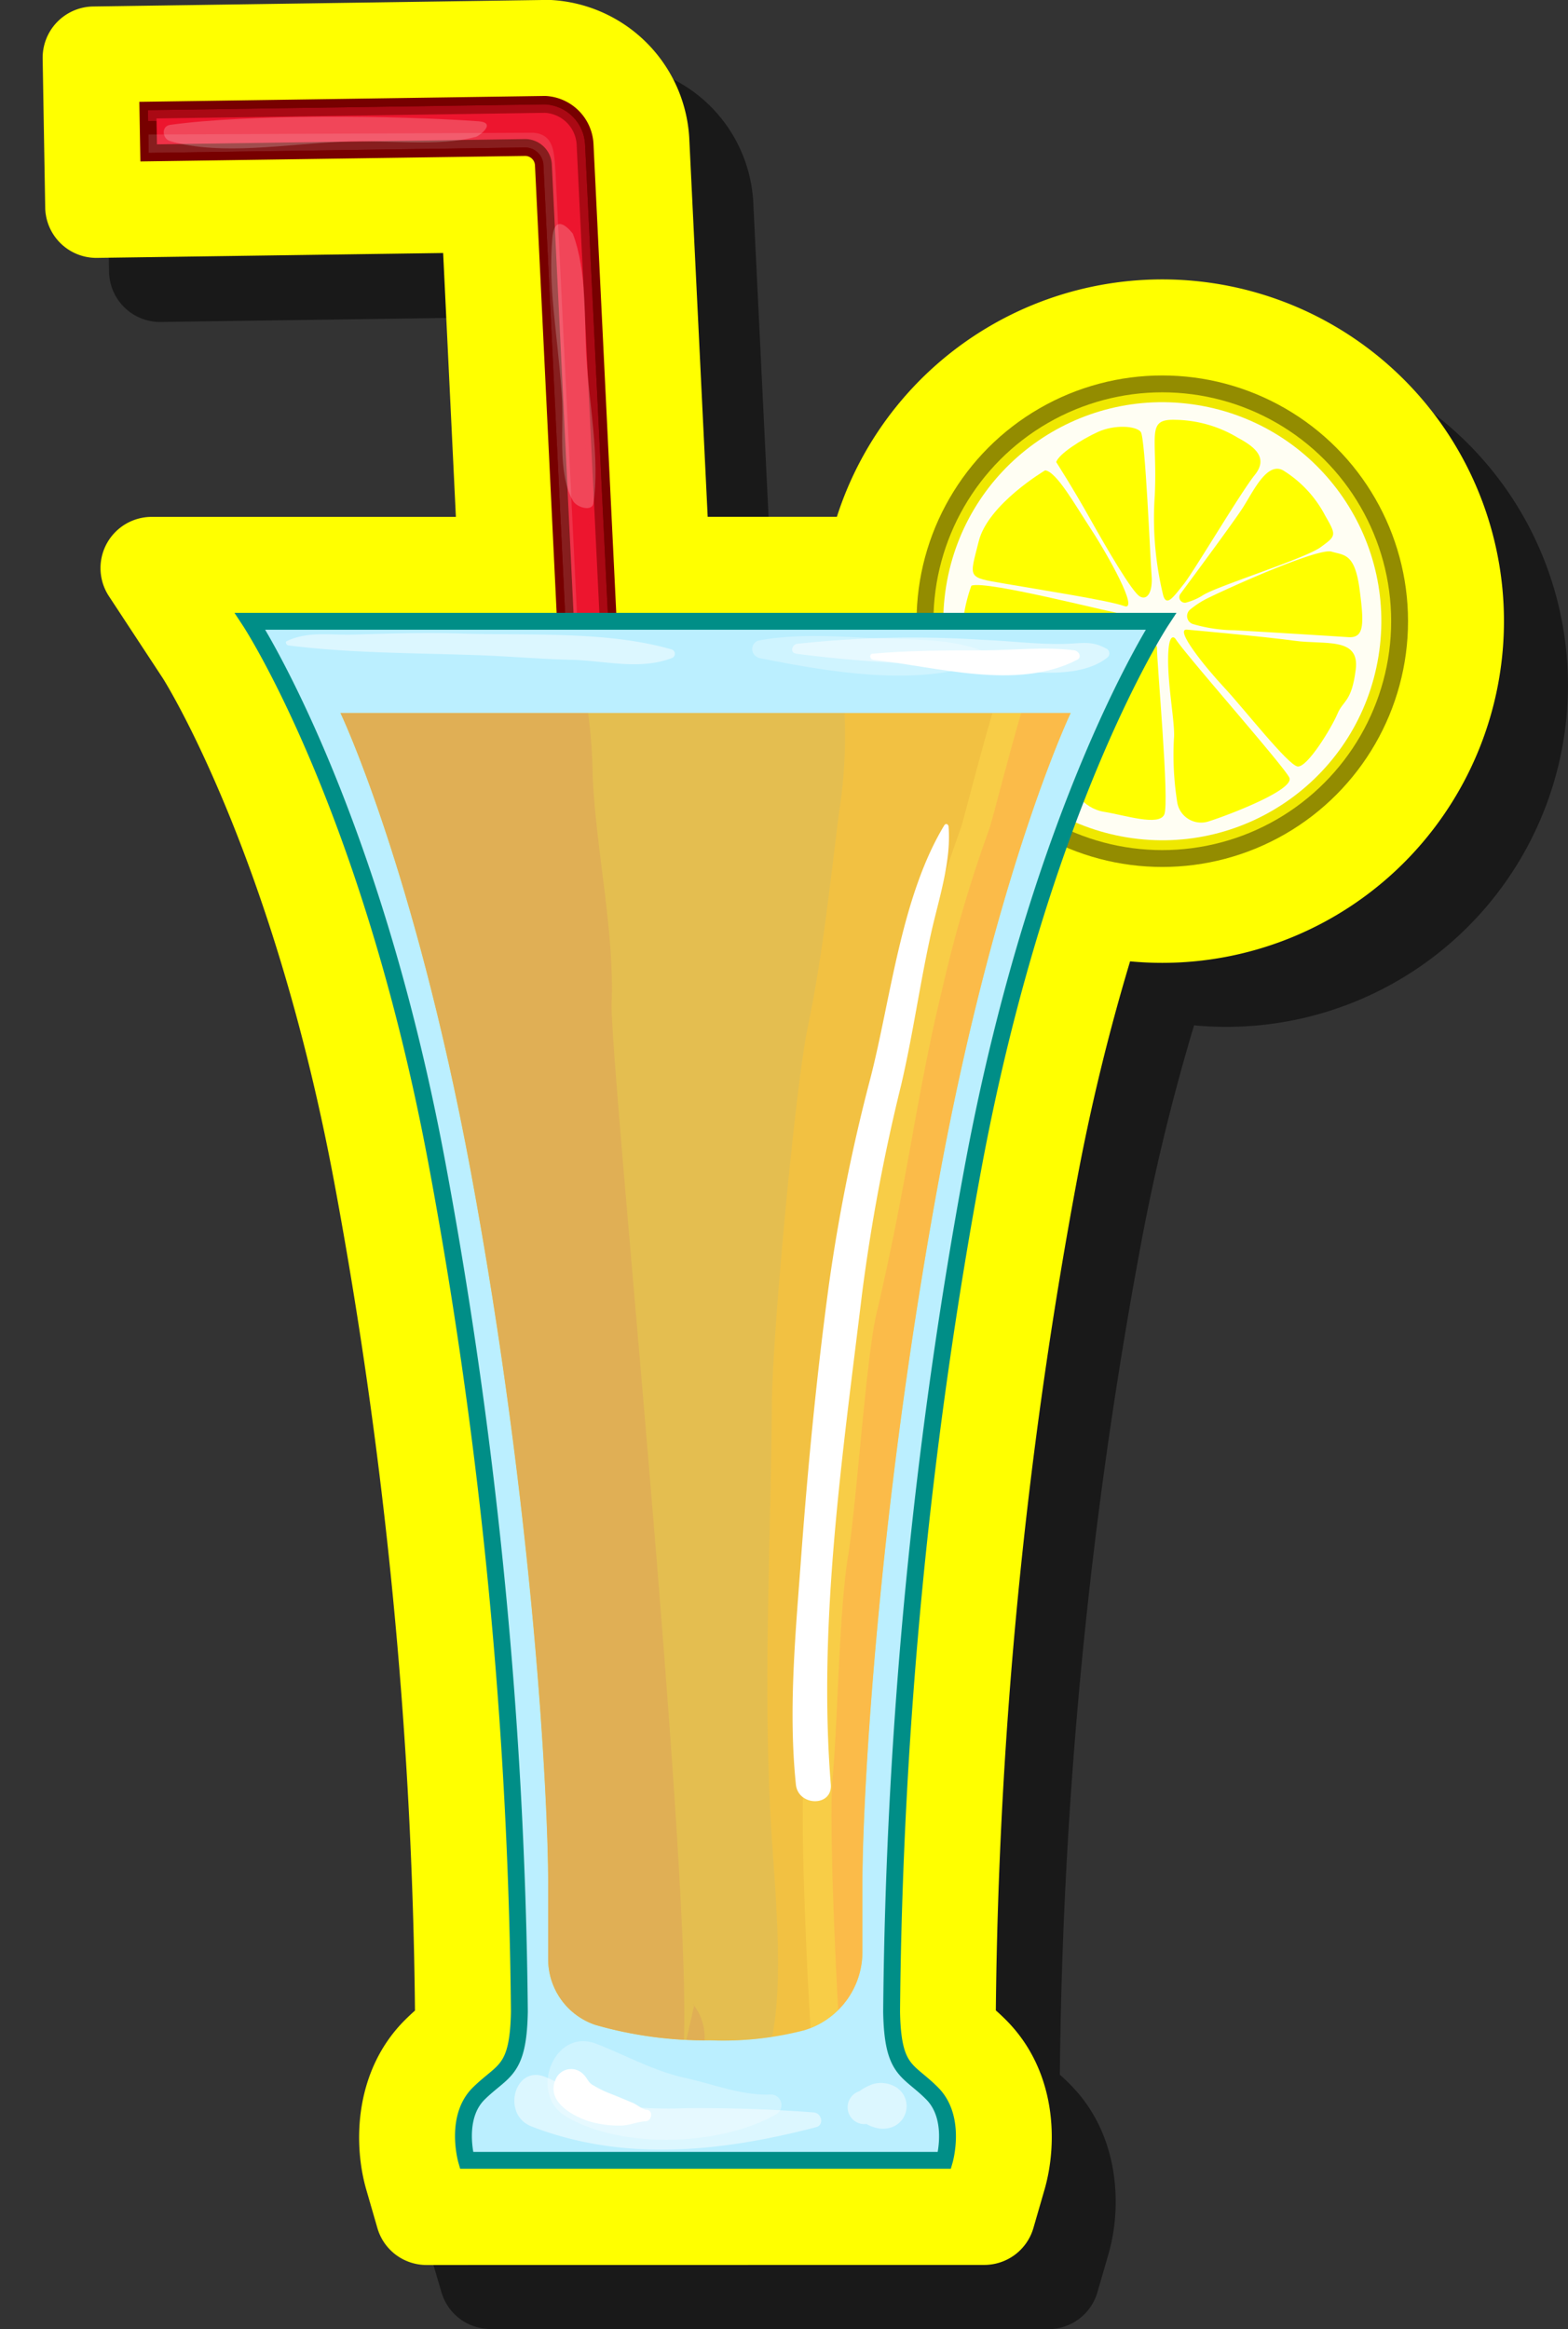 <svg id="Layer_1" data-name="Layer 1" xmlns="http://www.w3.org/2000/svg" xmlns:xlink="http://www.w3.org/1999/xlink" width="185.94" height="276.16" viewBox="0 0 185.94 276.16">
  <rect x="0" y="0" width="185.94" height="276.16" fill="#333333" stroke="none"/>
  <defs>
    <style>
      .cls-1 {
        fill: none;
      }

      .cls-2 {
        opacity: 0.5;
      }

      .cls-3 {
        fill: #ff0;
      }

      .cls-4 {
        fill: #efe800;
        stroke: #938c00;
      }

      .cls-14, .cls-4, .cls-7 {
        stroke-miterlimit: 10;
        stroke-width: 2px;
      }

      .cls-5 {
        fill: #fffef3;
      }

      .cls-6 {
        fill: #e7242b;
      }

      .cls-10, .cls-7 {
        fill: #ed152e;
      }

      .cls-7 {
        stroke: #700;
      }

      .cls-8 {
        clip-path: url(#clip-path);
      }

      .cls-9 {
        opacity: 0.43;
      }

      .cls-11 {
        opacity: 0.12;
      }

      .cls-12 {
        fill: #fff;
      }

      .cls-13 {
        opacity: 0.21;
      }

      .cls-14 {
        fill: #bbefff;
        stroke: #008e87;
      }

      .cls-15 {
        fill: #f4bf3b;
        opacity: 0.96;
        isolation: isolate;
      }

      .cls-16 {
        opacity: 0.49;
      }

      .cls-17 {
        opacity: 0.29;
      }

      .cls-18 {
        clip-path: url(#clip-path-3);
      }

      .cls-19 {
        opacity: 0.65;
      }

      .cls-20 {
        fill: #ddbd58;
      }

      .cls-21 {
        fill: #dda758;
      }

      .cls-22 {
        opacity: 0.46;
      }

      .cls-23 {
        fill: #ffdd4d;
      }

      .cls-24 {
        fill: #ffa64d;
      }
    </style>
    <clipPath id="clip-path">
      <path class="cls-1" d="M70.66,148.17l5.07-.26L69.38,17.11a5,5,0,0,0-4.68-4.73h-.22l-46.94.68.09,5.07,44.59-.64a2.17,2.17,0,0,1,2.22,2.09Z"/>
    </clipPath>
    <clipPath id="clip-path-3">
      <path class="cls-1" d="M65,223.26h0v9a8.22,8.22,0,0,0,5.58,7.84,47,47,0,0,0,13.67,1.83,38.38,38.38,0,0,0,11.12-1.19,9.7,9.7,0,0,0,6.9-9.33v-8.05h0c0-9.54,1.66-43.75,9.28-84.64,6.73-36,15.42-54.18,15.42-54.18H40.37s8.69,18.19,15.42,54.18C63.37,179.52,65,213.72,65,223.26Z"/>
    </clipPath>
  </defs>
  <g>
    <path class="cls-2" d="M58.17,276.16a6.06,6.06,0,0,1-5.83-4.39L51,267.21c-1.6-5.56-1.36-14.16,4.59-20.1.43-.43.83-.8,1.19-1.12v0a566.34,566.34,0,0,0-9.54-98.08C39.92,108.54,27,88.23,26.91,88l-6.4-9.74a6.07,6.07,0,0,1,5.08-9.41H61.65L60.14,37.6,19,38.18a6.06,6.06,0,0,1-6.07-6l-.3-17.68a6.08,6.08,0,0,1,6-6.18l53.26-.77h.55l.5,0A17.38,17.38,0,0,1,89.32,23.87l2.19,45h15.32a40.52,40.52,0,1,1,38.59,52.89c-1.28,0-2.55-.06-3.82-.18a248.71,248.71,0,0,0-6.37,26.31A566.61,566.61,0,0,0,125.68,246c.37.33.77.7,1.19,1.13,5.95,5.94,6.19,14.54,4.59,20.1l-1.32,4.56a6.06,6.06,0,0,1-5.83,4.39Z"/>
    <path class="cls-3" d="M50.58,268.57a6.06,6.06,0,0,1-5.83-4.39l-1.32-4.56c-1.6-5.56-1.36-14.16,4.59-20.1.43-.43.83-.8,1.19-1.12v0a565.68,565.68,0,0,0-9.55-98.08C32.33,101,19.45,80.64,19.32,80.44l-6.4-9.74A6.07,6.07,0,0,1,18,61.29H54.06L52.55,30l-41.12.58a6.07,6.07,0,0,1-6.07-6L5.06,7A6.08,6.08,0,0,1,11,.77L64.3,0h.55l.5,0A17.38,17.38,0,0,1,81.73,16.28l2.19,45H99.24a40.52,40.52,0,1,1,38.59,52.89c-1.28,0-2.55-.06-3.82-.18a248.71,248.71,0,0,0-6.37,26.31,566.61,566.61,0,0,0-9.55,98.08c.37.33.77.7,1.19,1.12,6,6,6.19,14.55,4.59,20.11l-1.32,4.56a6.06,6.06,0,0,1-5.83,4.39Z"/>
    <g>
      <g>
        <circle class="cls-4" cx="137.83" cy="73.66" r="28.14"/>
        <circle class="cls-5" cx="137.83" cy="73.66" r="25.97" transform="translate(43.04 197.91) rotate(-80.78)"/>
        <g>
          <path class="cls-3" d="M137.94,70.6a38.68,38.68,0,0,1-1-11.87c.33-7.18-1.1-9.07,2.47-8.95a14.82,14.82,0,0,1,7.39,2.13c1.85,1,3.69,2.3,2,4.4s-7.23,11.46-8.42,12.94S138.35,72,137.94,70.6Z"/>
          <path class="cls-3" d="M134.61,75.73s-16.34,5.38-17.2,7.44,1.64,5.83,3.53,7.31,3.86,2.75,4.73,1.93S137.24,74.87,134.61,75.73Z"/>
          <path class="cls-3" d="M141.47,74a1,1,0,0,1-.33-1.73,10.91,10.91,0,0,1,2.26-1.43c3.41-1.65,13-5.88,14.5-5.43s2.75.17,3.32,4.44.54,5.83-1.35,5.7-11.05-.69-13.47-.82A18.08,18.08,0,0,1,141.47,74Z"/>
          <path class="cls-3" d="M125.25,54.79s1.93,3,4,6.69,5,8.71,5.91,9.24,1.56-.57,1.4-2.5-.74-16.27-1.28-17-3.12-.9-5.09,0S125.54,53.84,125.25,54.79Z"/>
          <path class="cls-3" d="M115.19,69.45s-1.85,4.76-.65,8.13,1.23,4.85,3.48,3.78,14.5-6.32,16.14-6.45.82-1.93-.45-2S116.92,68.75,115.19,69.45Z"/>
          <path class="cls-3" d="M137.2,76.76s-.33-1.27-1.64.12-7.68,14.54-8.22,15.53,1.07,3.45,3.58,3.85,6.48,1.73,7.14.33S137.16,78.48,137.2,76.76Z"/>
          <path class="cls-3" d="M123.94,55.77s-6.78,4-7.88,8.42-1.44,4.23,3,5,12.4,2,14.25,2.67-2-6.16-3.94-9.12S125.29,55.94,123.94,55.77Z"/>
          <path class="cls-3" d="M140.77,74.66s9.24.83,12.77,1.32,7.72-.5,7.23,3.4-1.48,3.62-2.17,5.26-3.58,6.41-4.73,6.24-6.4-6.9-8.7-9.36S139.21,74.5,140.77,74.66Z"/>
          <path class="cls-3" d="M140.61,71.46a.66.66,0,0,1-.66-1c1.6-2.17,6.41-8.66,7.43-10.26,1.24-1.93,2.84-5.46,4.77-4.43a13.81,13.81,0,0,1,5,5.38c1.35,2.34,1.31,2.38-.54,3.73s-12.11,4.56-13.92,5.67A7,7,0,0,1,140.61,71.46Z"/>
          <path class="cls-3" d="M139.38,75.73s-.83-1.07-.86,2.38.86,7.77.69,9.49a35.76,35.76,0,0,0,.41,7.64,2.87,2.87,0,0,0,3.78,2.13c2.22-.7,10.19-3.73,9.49-5.17S140.53,77.58,139.38,75.73Z"/>
        </g>
      </g>
      <path class="cls-6" d="M137.66,73.67h-108S43.87,95.27,51.83,138a578.06,578.06,0,0,1,9.76,100.53h0c-.13,7.19-1.92,6.85-4.82,9.71s-1.45,7.92-1.45,7.92H112s1.44-5-1.45-7.92-4.69-2.52-4.82-9.71h0A578.06,578.06,0,0,1,115.47,138C123.48,95.27,137.66,73.67,137.66,73.67Z"/>
      <g>
        <g>
          <g>
            <path id="SVGID" class="cls-7" d="M70.66,148.17l5.07-.26L69.38,17.11a5,5,0,0,0-4.68-4.73h-.22l-46.94.68.09,5.07,44.59-.64a2.17,2.17,0,0,1,2.22,2.09Z"/>
            <g class="cls-8">
              <g class="cls-9">
                <path class="cls-10" d="M74.24,149.53l5.11,1-6.26-137A5,5,0,0,0,68.4,8.76h-.21l-54.27.17-.55,5.45L64.65,14a3.54,3.54,0,0,1,3,2.68Z"/>
              </g>
            </g>
            <g class="cls-8">
              <g class="cls-11">
                <path class="cls-12" d="M67.17,151.66l5.06-.25L65.89,20.6c-.17-2.56-.17-4.69-2.69-4.86L6.77,16l.08,5.07,51.07.55a2.18,2.18,0,0,1,2.22,2.09Z"/>
              </g>
            </g>
          </g>
          <g class="cls-13">
            <path class="cls-12" d="M56.47,16.21c-4.47,1.24-10.47.34-16,.6-6.35.25-14.27,1.7-20.32-.09-.89-.25-1.06-1.74,0-1.91,9.2-1.28,26.45-1.15,36.59-.43C58.94,14.55,56.86,16.08,56.47,16.21Z"/>
          </g>
          <g class="cls-13">
            <path class="cls-12" d="M67.93,27.71c1.71,4.56,1.32,10.1,1.62,14.87.3,5.15,1.62,12,.81,17.12-.17,1-2,.47-2.43-.34-1.91-3.45-1-8.77-1.32-12.69C66,38.53,65,34.19,65.5,28.22,65.8,24.82,67.93,27.71,67.93,27.71Z"/>
          </g>
        </g>
        <g>
          <path class="cls-14" d="M137.66,73.67h-108S43.87,95.27,51.83,138a578.06,578.06,0,0,1,9.76,100.53h0c-.13,7.19-1.92,6.85-4.82,9.71s-1.45,7.92-1.45,7.92H112s1.44-5-1.45-7.92-4.69-2.52-4.82-9.71h0A578.06,578.06,0,0,1,115.47,138C123.48,95.27,137.66,73.67,137.66,73.67Z"/>
          <path class="cls-15" d="M65,223.26h0v9a8.22,8.22,0,0,0,5.58,7.84,47,47,0,0,0,13.67,1.83,38.38,38.38,0,0,0,11.12-1.19,9.7,9.7,0,0,0,6.9-9.33v-8.05h0c0-9.54,1.66-43.75,9.28-84.64,6.73-36,15.42-54.18,15.42-54.18H40.37s8.69,18.19,15.42,54.18C63.37,179.52,65,213.72,65,223.26Z"/>
          <g class="cls-16">
            <path class="cls-12" d="M34.2,76.53c7.41.93,14.82.89,22.27,1.15,3.71.12,7.42.46,11.16.55,4.05.08,8.18,1.28,12.06-.21a.54.54,0,0,0,0-1C72,74.78,62.61,75.38,54.56,75.12c-4.22-.13-8.44,0-12.65.13-2.77.08-5.37-.43-7.88.76-.26.09-.09.47.17.52Z"/>
          </g>
          <g class="cls-16">
            <path class="cls-12" d="M94.38,77.51c6.73.89,13.42,1.23,20.19,1.49,4.77.17,12.78,2.17,16.79-1.07a.63.63,0,0,0-.13-1c-1.71-.94-2.69-.68-4.69-.59-3.28.12-6.68-.35-10-.47a126.61,126.61,0,0,0-22,.47c-.63.08-.89,1.06-.17,1.15Z"/>
          </g>
          <g class="cls-16">
            <path class="cls-12" d="M96.51,250.48c-5-.38-10-.55-15.08-.51a53.12,53.12,0,0,1-8.26-.3c-3.07-.42-5.71-2.25-8.52-3.4-3.62-1.49-5.24,4.47-1.62,5.87,11,4.26,22.54,3,33.74.09,1-.26.68-1.66-.26-1.75Z"/>
          </g>
          <g class="cls-16">
            <path class="cls-12" d="M103,251.85a2.74,2.74,0,0,1,.55,0l-1.15-.3c.21.13.17.09-.17-.13a3,3,0,0,0,1.28.77,3.3,3.3,0,0,0,2.13.08,2.65,2.65,0,0,0,.64-4.77,3.48,3.48,0,0,0-2.77-.38,6.63,6.63,0,0,0-1.62.85,2,2,0,0,0,1.11,3.84Z"/>
          </g>
          <g class="cls-17">
            <path class="cls-12" d="M91.44,248.35c-3.49.17-6.94-1.27-10.35-2-3.7-.85-6.85-2.64-10.35-4-5.11-2-8.09,6-3.62,8.6,6.52,3.92,18.4,3.54,25-.3a1.26,1.26,0,0,0-.64-2.3Z"/>
          </g>
          <g class="cls-17">
            <path class="cls-12" d="M89.91,78c8.14,1.62,18.79,3.54,26.75.52a.67.67,0,0,0,0-1.28c-3.88-1.54-8.22-1.37-12.35-1.54-4.77-.21-9.71-.63-14.4.26a1.06,1.06,0,0,0,0,2Z"/>
          </g>
          <path class="cls-12" d="M103.5,78.23c7.58.81,17.08,3.71,24.24,0,.59-.3.21-1-.3-1.11-3.62-.47-7.37,0-11,0-4.35,0-8.57,0-12.91.39-.47,0-.43.63,0,.72Z"/>
          <path class="cls-12" d="M76.71,250.18c-.6-.08-1.15-.63-1.71-.85-.81-.34-1.62-.68-2.42-1a13.74,13.74,0,0,1-2.22-1.06c-.64-.34-.68-.85-1.23-1.36a2,2,0,0,0-3.11.38c-1.45,2.68,1.57,4.47,3.7,5.2a12.22,12.22,0,0,0,3.88.55c1,0,2-.47,2.94-.51.72,0,1-1.24.17-1.37Z"/>
          <g>
            <g class="cls-18">
              <g class="cls-19">
                <path class="cls-20" d="M87.27,242l.13.13c-1.07,2.69-2.17,5.33-3.24,8,4.35-3,6.48-3.79,7.41-8.65,1.54-7.75.09-19.42-.25-27.13-.77-15.93.08-31.78.21-47.66,0-7.8,2.77-37.83,4.26-44.9,1.75-8.39,2.64-17,3.71-25.47a58,58,0,0,0,.63-12.14c-.34-4.34-1.7-8.52-1.91-12.86-.34-7-5.63-12.91-12.91-12.91-6.77,0-54,11.46-53.71,18.49.21,4.26,5.79,7.11,6.64,11.28.69,3.41,8.78,46.48,8.1,55.46-.64,8.44,9.15,18.19,9,26.62-.38,17,6.18,34.34,8.74,51.42,1.1,7.32-5.5,14-3.71,20.61.9,3.32,11.88,5.92,14.95,7.71a10.5,10.5,0,0,0,4.81,1.28c6.22,0-4.85.25,1.84.08A6.33,6.33,0,0,0,87.27,242Z"/>
              </g>
            </g>
            <g class="cls-18">
              <g class="cls-19">
                <path class="cls-21" d="M82.2,237.62l.13.13-1.92,8.43c3.79-3.66-8.18-120.07-7.88-127.27.34-8.56-1.91-18.45-2.25-27a61.11,61.11,0,0,0-1.37-12.09c-1.06-4.22-3.11-8.14-4-12.36C63.37,60.6,57.2,55.65,50,56.85,43.31,58-1.45,77,0,83.89.93,88,6.94,89.94,8.43,94c1.23,3.23,16.31,44.38,17.12,53.37.77,8.43,12.05,16.44,13.25,24.79C41.27,189,50.51,205,55.88,221.39c2.3,7-3.07,14.74-.26,21,1.41,3.11,12.7,3.87,16,5.15a10.35,10.35,0,0,0,5,.47c6.14-1-4.73,1,1.79-.21a6.33,6.33,0,0,0,3.79-10.14Z"/>
              </g>
            </g>
            <g class="cls-18">
              <g class="cls-22">
                <path class="cls-23" d="M143.45,61.36c-6.13-4.21-15.29.34-18.65,4.77-4.48,5.84-10.14,30.07-10.91,32.2A157.57,157.57,0,0,0,108.4,117c-3.2,13.07-4.09,22.62-7.88,38.84-1.24,5.24-2.35,22.54-3.41,29-1,6.13-1.19,19.76-1.79,26-.51,5.79.64,29.9,1.24,35.27.89,7.88,9.62,13.12,18.18,13.12,7.29,0,6.82-6.47,5.8-14.35-.47-3.8-2-7.84-5.75-9.59-1.2-.55-2.35-1.06-3.58-1.53-9.5-2.6,1,1.06.51.72l4.64,4.64c2.43,4,.85,5.29,1.15,1.15a37.92,37.92,0,0,1,1.24-5.19,87.22,87.22,0,0,0,1.7-14.48,208.12,208.12,0,0,1,2.69-25.18c1.66-9.58,4.08-18.82,4.72-28.58.64-9.33.77-18.53,2.18-27.77,1.36-9,2.25-18.06,4.17-27,1.28-5.87,3.15-11.5,4-17.46A156.26,156.26,0,0,1,141,78.91c.56-2.3,1-4.68,1.54-7,.29-1.32,1.61-1.79,2.81-3.58,1.57-2.43.25-5.5-1.88-7Z"/>
              </g>
            </g>
            <g class="cls-18">
              <g class="cls-22">
                <path class="cls-24" d="M146.86,61.36c-6.13-4.21-15.29.34-18.66,4.77-4.47,5.84-10.13,30.07-10.9,32.2A159.53,159.53,0,0,0,111.8,117c-3.19,13.07-4.08,22.62-7.88,38.84-1.23,5.24-2.34,22.54-3.4,29-1,6.13-1.2,19.76-1.79,26-.51,5.79.64,29.9,1.23,35.27.9,7.88,9.63,13.12,18.19,13.12,7.29,0,6.82-6.47,5.79-14.35-.46-3.8-2-7.84-5.75-9.59-1.19-.55-2.34-1.06-3.57-1.53-9.5-2.6,1,1.06.51.72l4.64,4.64c2.43,4,.85,5.29,1.15,1.15a37.92,37.92,0,0,1,1.24-5.19,88.29,88.29,0,0,0,1.7-14.48,208.1,208.1,0,0,1,2.68-25.18c1.66-9.58,4.09-18.82,4.73-28.58.64-9.33.77-18.53,2.17-27.77,1.37-9,2.26-18.06,4.18-27,1.28-5.87,3.15-11.5,4-17.46.77-5.24,1.45-10.48,2.73-15.59.55-2.3,1-4.68,1.53-7,.3-1.32,1.62-1.79,2.81-3.58,1.62-2.43.26-5.5-1.87-7Z"/>
              </g>
            </g>
          </g>
          <path class="cls-12" d="M112,97.82c-5.12,8.44-6.35,20.49-8.74,29.86A212,212,0,0,0,98.3,152.3c-1.49,11-2.55,22.07-3.36,33.18-.64,8.61-1.45,17.51-.56,26.11.26,2.6,4.35,2.69,4.14,0-1.54-19.12,1.4-39.14,3.7-58.14a220.87,220.87,0,0,1,4.64-24.79c1.41-6,2.26-12.27,3.62-18.31.9-3.92,2.35-8.35,2-12.4-.08-.25-.34-.34-.46-.13Z"/>
        </g>
      </g>
    </g>
  </g>
</svg>
